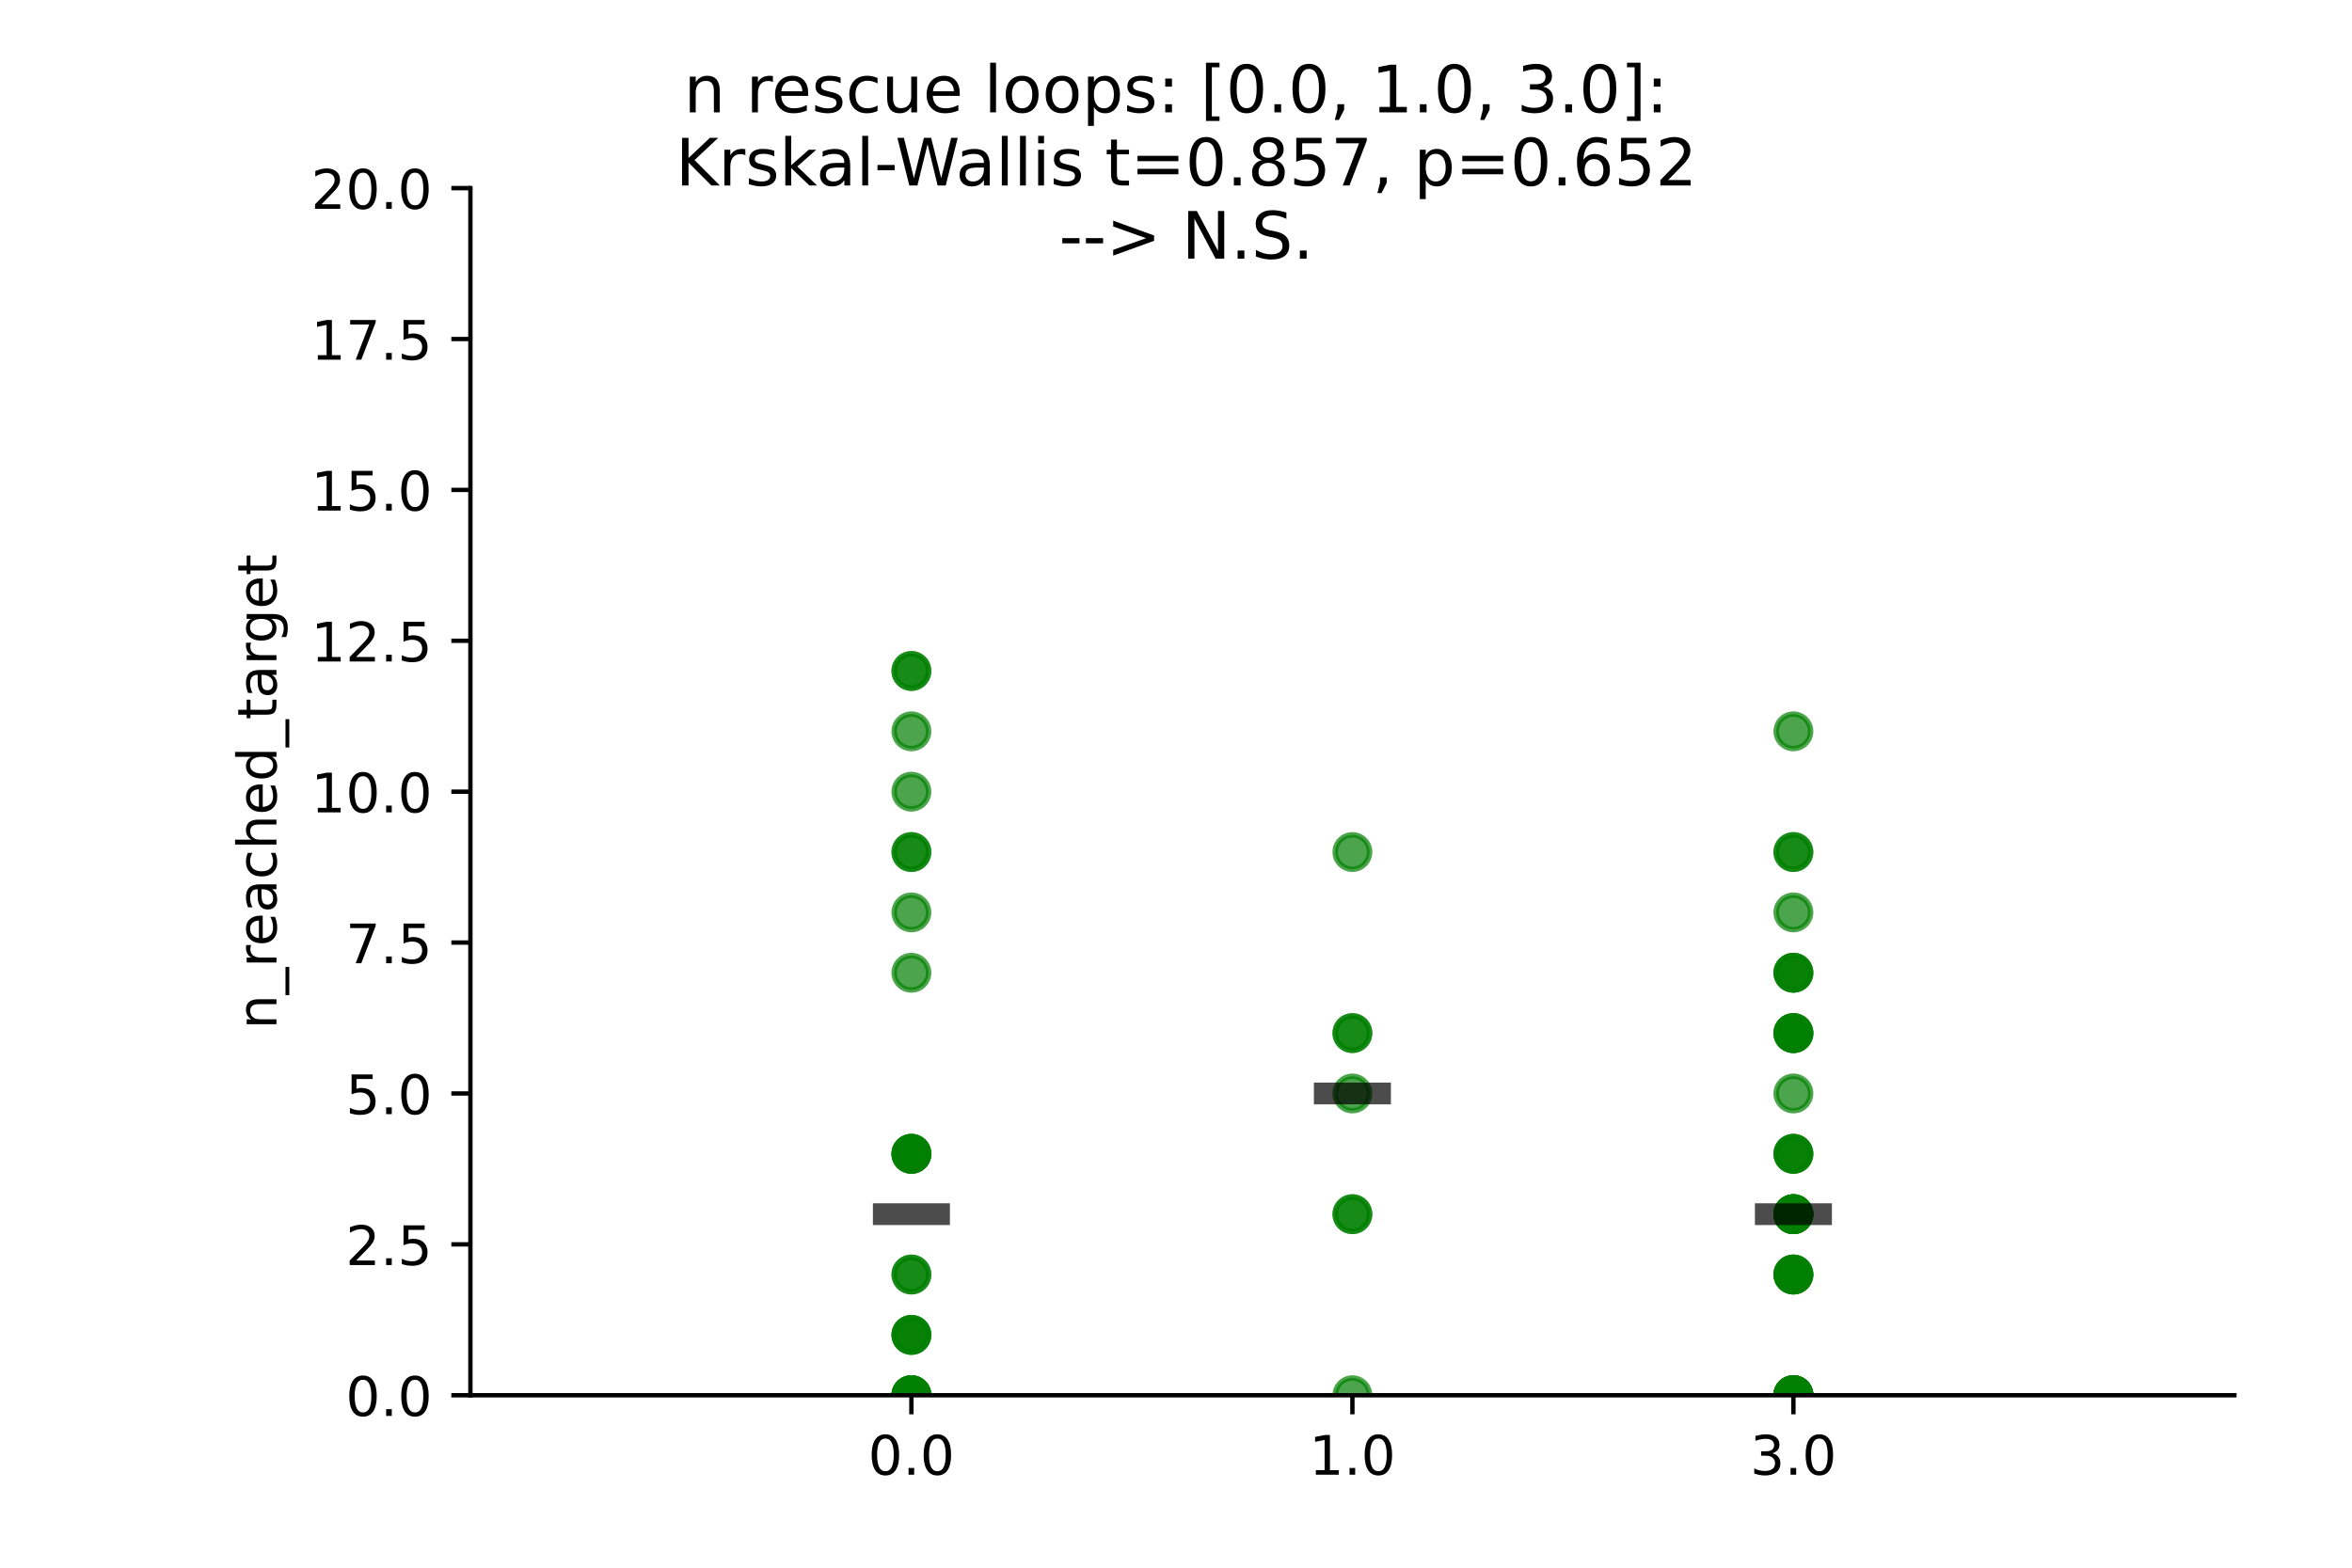 <?xml version="1.0" encoding="utf-8" standalone="no"?>
<!DOCTYPE svg PUBLIC "-//W3C//DTD SVG 1.1//EN"
  "http://www.w3.org/Graphics/SVG/1.1/DTD/svg11.dtd">
<!-- Created with matplotlib (https://matplotlib.org/) -->
<svg height="288pt" version="1.1" viewBox="0 0 432 288" width="432pt" xmlns="http://www.w3.org/2000/svg" xmlns:xlink="http://www.w3.org/1999/xlink">
 <defs>
  <style type="text/css">*{stroke-linecap:butt;stroke-linejoin:round;}</style>
 </defs>
 <g id="figure_1">
  <g id="patch_1">
   <path d="M 0 288 
L 432 288 
L 432 0 
L 0 0 
z
" style="fill:#ffffff;"/>
  </g>
  <g id="axes_1">
   <g id="patch_2">
    <path d="M 86.4 256.32 
L 410.4 256.32 
L 410.4 34.56 
L 86.4 34.56 
z
" style="fill:#ffffff;"/>
   </g>
   <g id="PathCollection_1">
    <defs>
     <path d="M 0 3.162 
C 0.839 3.162 1.643 2.829 2.236 2.236 
C 2.829 1.643 3.162 0.839 3.162 0 
C 3.162 -0.839 2.829 -1.643 2.236 -2.236 
C 1.643 -2.829 0.839 -3.162 0 -3.162 
C -0.839 -3.162 -1.643 -2.829 -2.236 -2.236 
C -2.829 -1.643 -3.162 -0.839 -3.162 0 
C -3.162 0.839 -2.829 1.643 -2.236 2.236 
C -1.643 2.829 -0.839 3.162 0 3.162 
z
" id="m584c95ffd2" style="stroke:#008000;stroke-opacity:0.7;"/>
    </defs>
    <g clip-path="url(#pd3b0e6cc1c)">
     <use style="fill:#008000;fill-opacity:0.7;stroke:#008000;stroke-opacity:0.7;" x="167.4" xlink:href="#m584c95ffd2" y="211.968"/>
     <use style="fill:#008000;fill-opacity:0.7;stroke:#008000;stroke-opacity:0.7;" x="167.4" xlink:href="#m584c95ffd2" y="123.264"/>
     <use style="fill:#008000;fill-opacity:0.7;stroke:#008000;stroke-opacity:0.7;" x="167.4" xlink:href="#m584c95ffd2" y="134.352"/>
     <use style="fill:#008000;fill-opacity:0.7;stroke:#008000;stroke-opacity:0.7;" x="167.4" xlink:href="#m584c95ffd2" y="211.968"/>
     <use style="fill:#008000;fill-opacity:0.7;stroke:#008000;stroke-opacity:0.7;" x="167.4" xlink:href="#m584c95ffd2" y="123.264"/>
     <use style="fill:#008000;fill-opacity:0.7;stroke:#008000;stroke-opacity:0.7;" x="167.4" xlink:href="#m584c95ffd2" y="156.528"/>
     <use style="fill:#008000;fill-opacity:0.7;stroke:#008000;stroke-opacity:0.7;" x="167.4" xlink:href="#m584c95ffd2" y="156.528"/>
     <use style="fill:#008000;fill-opacity:0.7;stroke:#008000;stroke-opacity:0.7;" x="167.4" xlink:href="#m584c95ffd2" y="211.968"/>
     <use style="fill:#008000;fill-opacity:0.7;stroke:#008000;stroke-opacity:0.7;" x="167.4" xlink:href="#m584c95ffd2" y="145.44"/>
     <use style="fill:#008000;fill-opacity:0.7;stroke:#008000;stroke-opacity:0.7;" x="167.4" xlink:href="#m584c95ffd2" y="211.968"/>
     <use style="fill:#008000;fill-opacity:0.7;stroke:#008000;stroke-opacity:0.7;" x="167.4" xlink:href="#m584c95ffd2" y="234.144"/>
     <use style="fill:#008000;fill-opacity:0.7;stroke:#008000;stroke-opacity:0.7;" x="167.4" xlink:href="#m584c95ffd2" y="178.704"/>
     <use style="fill:#008000;fill-opacity:0.7;stroke:#008000;stroke-opacity:0.7;" x="167.4" xlink:href="#m584c95ffd2" y="167.616"/>
     <use style="fill:#008000;fill-opacity:0.7;stroke:#008000;stroke-opacity:0.7;" x="167.4" xlink:href="#m584c95ffd2" y="245.232"/>
     <use style="fill:#008000;fill-opacity:0.7;stroke:#008000;stroke-opacity:0.7;" x="167.4" xlink:href="#m584c95ffd2" y="256.32"/>
     <use style="fill:#008000;fill-opacity:0.7;stroke:#008000;stroke-opacity:0.7;" x="167.4" xlink:href="#m584c95ffd2" y="256.32"/>
     <use style="fill:#008000;fill-opacity:0.7;stroke:#008000;stroke-opacity:0.7;" x="167.4" xlink:href="#m584c95ffd2" y="245.232"/>
     <use style="fill:#008000;fill-opacity:0.7;stroke:#008000;stroke-opacity:0.7;" x="167.4" xlink:href="#m584c95ffd2" y="256.32"/>
     <use style="fill:#008000;fill-opacity:0.7;stroke:#008000;stroke-opacity:0.7;" x="167.4" xlink:href="#m584c95ffd2" y="256.32"/>
     <use style="fill:#008000;fill-opacity:0.7;stroke:#008000;stroke-opacity:0.7;" x="167.4" xlink:href="#m584c95ffd2" y="256.32"/>
     <use style="fill:#008000;fill-opacity:0.7;stroke:#008000;stroke-opacity:0.7;" x="167.4" xlink:href="#m584c95ffd2" y="256.32"/>
     <use style="fill:#008000;fill-opacity:0.7;stroke:#008000;stroke-opacity:0.7;" x="167.4" xlink:href="#m584c95ffd2" y="245.232"/>
     <use style="fill:#008000;fill-opacity:0.7;stroke:#008000;stroke-opacity:0.7;" x="167.4" xlink:href="#m584c95ffd2" y="234.144"/>
     <use style="fill:#008000;fill-opacity:0.7;stroke:#008000;stroke-opacity:0.7;" x="167.4" xlink:href="#m584c95ffd2" y="256.32"/>
     <use style="fill:#008000;fill-opacity:0.7;stroke:#008000;stroke-opacity:0.7;" x="248.4" xlink:href="#m584c95ffd2" y="189.792"/>
     <use style="fill:#008000;fill-opacity:0.7;stroke:#008000;stroke-opacity:0.7;" x="248.4" xlink:href="#m584c95ffd2" y="156.528"/>
     <use style="fill:#008000;fill-opacity:0.7;stroke:#008000;stroke-opacity:0.7;" x="248.4" xlink:href="#m584c95ffd2" y="223.056"/>
     <use style="fill:#008000;fill-opacity:0.7;stroke:#008000;stroke-opacity:0.7;" x="248.4" xlink:href="#m584c95ffd2" y="189.792"/>
     <use style="fill:#008000;fill-opacity:0.7;stroke:#008000;stroke-opacity:0.7;" x="248.4" xlink:href="#m584c95ffd2" y="200.88"/>
     <use style="fill:#008000;fill-opacity:0.7;stroke:#008000;stroke-opacity:0.7;" x="248.4" xlink:href="#m584c95ffd2" y="223.056"/>
     <use style="fill:#008000;fill-opacity:0.7;stroke:#008000;stroke-opacity:0.7;" x="248.4" xlink:href="#m584c95ffd2" y="256.32"/>
     <use style="fill:#008000;fill-opacity:0.7;stroke:#008000;stroke-opacity:0.7;" x="329.4" xlink:href="#m584c95ffd2" y="167.616"/>
     <use style="fill:#008000;fill-opacity:0.7;stroke:#008000;stroke-opacity:0.7;" x="329.4" xlink:href="#m584c95ffd2" y="211.968"/>
     <use style="fill:#008000;fill-opacity:0.7;stroke:#008000;stroke-opacity:0.7;" x="329.4" xlink:href="#m584c95ffd2" y="223.056"/>
     <use style="fill:#008000;fill-opacity:0.7;stroke:#008000;stroke-opacity:0.7;" x="329.4" xlink:href="#m584c95ffd2" y="178.704"/>
     <use style="fill:#008000;fill-opacity:0.7;stroke:#008000;stroke-opacity:0.7;" x="329.4" xlink:href="#m584c95ffd2" y="211.968"/>
     <use style="fill:#008000;fill-opacity:0.7;stroke:#008000;stroke-opacity:0.7;" x="329.4" xlink:href="#m584c95ffd2" y="211.968"/>
     <use style="fill:#008000;fill-opacity:0.7;stroke:#008000;stroke-opacity:0.7;" x="329.4" xlink:href="#m584c95ffd2" y="223.056"/>
     <use style="fill:#008000;fill-opacity:0.7;stroke:#008000;stroke-opacity:0.7;" x="329.4" xlink:href="#m584c95ffd2" y="189.792"/>
     <use style="fill:#008000;fill-opacity:0.7;stroke:#008000;stroke-opacity:0.7;" x="329.4" xlink:href="#m584c95ffd2" y="223.056"/>
     <use style="fill:#008000;fill-opacity:0.7;stroke:#008000;stroke-opacity:0.7;" x="329.4" xlink:href="#m584c95ffd2" y="189.792"/>
     <use style="fill:#008000;fill-opacity:0.7;stroke:#008000;stroke-opacity:0.7;" x="329.4" xlink:href="#m584c95ffd2" y="134.352"/>
     <use style="fill:#008000;fill-opacity:0.7;stroke:#008000;stroke-opacity:0.7;" x="329.4" xlink:href="#m584c95ffd2" y="234.144"/>
     <use style="fill:#008000;fill-opacity:0.7;stroke:#008000;stroke-opacity:0.7;" x="329.4" xlink:href="#m584c95ffd2" y="178.704"/>
     <use style="fill:#008000;fill-opacity:0.7;stroke:#008000;stroke-opacity:0.7;" x="329.4" xlink:href="#m584c95ffd2" y="156.528"/>
     <use style="fill:#008000;fill-opacity:0.7;stroke:#008000;stroke-opacity:0.7;" x="329.4" xlink:href="#m584c95ffd2" y="178.704"/>
     <use style="fill:#008000;fill-opacity:0.7;stroke:#008000;stroke-opacity:0.7;" x="329.4" xlink:href="#m584c95ffd2" y="156.528"/>
     <use style="fill:#008000;fill-opacity:0.7;stroke:#008000;stroke-opacity:0.7;" x="329.4" xlink:href="#m584c95ffd2" y="234.144"/>
     <use style="fill:#008000;fill-opacity:0.7;stroke:#008000;stroke-opacity:0.7;" x="329.4" xlink:href="#m584c95ffd2" y="256.32"/>
     <use style="fill:#008000;fill-opacity:0.7;stroke:#008000;stroke-opacity:0.7;" x="329.4" xlink:href="#m584c95ffd2" y="256.32"/>
     <use style="fill:#008000;fill-opacity:0.7;stroke:#008000;stroke-opacity:0.7;" x="329.4" xlink:href="#m584c95ffd2" y="256.32"/>
     <use style="fill:#008000;fill-opacity:0.7;stroke:#008000;stroke-opacity:0.7;" x="329.4" xlink:href="#m584c95ffd2" y="256.32"/>
     <use style="fill:#008000;fill-opacity:0.7;stroke:#008000;stroke-opacity:0.7;" x="329.4" xlink:href="#m584c95ffd2" y="223.056"/>
     <use style="fill:#008000;fill-opacity:0.7;stroke:#008000;stroke-opacity:0.7;" x="329.4" xlink:href="#m584c95ffd2" y="234.144"/>
     <use style="fill:#008000;fill-opacity:0.7;stroke:#008000;stroke-opacity:0.7;" x="329.4" xlink:href="#m584c95ffd2" y="256.32"/>
     <use style="fill:#008000;fill-opacity:0.7;stroke:#008000;stroke-opacity:0.7;" x="329.4" xlink:href="#m584c95ffd2" y="256.32"/>
     <use style="fill:#008000;fill-opacity:0.7;stroke:#008000;stroke-opacity:0.7;" x="329.4" xlink:href="#m584c95ffd2" y="189.792"/>
     <use style="fill:#008000;fill-opacity:0.7;stroke:#008000;stroke-opacity:0.7;" x="329.4" xlink:href="#m584c95ffd2" y="223.056"/>
     <use style="fill:#008000;fill-opacity:0.7;stroke:#008000;stroke-opacity:0.7;" x="329.4" xlink:href="#m584c95ffd2" y="256.32"/>
     <use style="fill:#008000;fill-opacity:0.7;stroke:#008000;stroke-opacity:0.7;" x="329.4" xlink:href="#m584c95ffd2" y="256.32"/>
     <use style="fill:#008000;fill-opacity:0.7;stroke:#008000;stroke-opacity:0.7;" x="329.4" xlink:href="#m584c95ffd2" y="200.88"/>
     <use style="fill:#008000;fill-opacity:0.7;stroke:#008000;stroke-opacity:0.7;" x="329.4" xlink:href="#m584c95ffd2" y="256.32"/>
     <use style="fill:#008000;fill-opacity:0.7;stroke:#008000;stroke-opacity:0.7;" x="329.4" xlink:href="#m584c95ffd2" y="234.144"/>
     <use style="fill:#008000;fill-opacity:0.7;stroke:#008000;stroke-opacity:0.7;" x="329.4" xlink:href="#m584c95ffd2" y="256.32"/>
     <use style="fill:#008000;fill-opacity:0.7;stroke:#008000;stroke-opacity:0.7;" x="329.4" xlink:href="#m584c95ffd2" y="223.056"/>
     <use style="fill:#008000;fill-opacity:0.7;stroke:#008000;stroke-opacity:0.7;" x="329.4" xlink:href="#m584c95ffd2" y="256.32"/>
     <use style="fill:#008000;fill-opacity:0.7;stroke:#008000;stroke-opacity:0.7;" x="329.4" xlink:href="#m584c95ffd2" y="189.792"/>
    </g>
   </g>
   <g id="PathCollection_2">
    <defs>
     <path d="M 7.071 0 
L -7.071 -0 
" id="m2075fdc729" style="stroke:#000000;stroke-opacity:0.7;stroke-width:4;"/>
    </defs>
    <g clip-path="url(#pd3b0e6cc1c)">
     <use style="fill-opacity:0.7;stroke:#000000;stroke-opacity:0.7;stroke-width:4;" x="167.4" xlink:href="#m2075fdc729" y="223.056"/>
     <use style="fill-opacity:0.7;stroke:#000000;stroke-opacity:0.7;stroke-width:4;" x="248.4" xlink:href="#m2075fdc729" y="200.88"/>
     <use style="fill-opacity:0.7;stroke:#000000;stroke-opacity:0.7;stroke-width:4;" x="329.4" xlink:href="#m2075fdc729" y="223.056"/>
    </g>
   </g>
   <g id="matplotlib.axis_1">
    <g id="xtick_1">
     <g id="line2d_1">
      <defs>
       <path d="M 0 0 
L 0 3.5 
" id="m72732b8676" style="stroke:#000000;stroke-width:0.8;"/>
      </defs>
      <g>
       <use style="stroke:#000000;stroke-width:0.8;" x="167.4" xlink:href="#m72732b8676" y="256.32"/>
      </g>
     </g>
     <g id="text_1">
      <!-- 0.0 -->
      <g transform="translate(159.448 270.918)scale(0.1 -0.1)">
       <defs>
        <path d="M 31.781 66.406 
Q 24.172 66.406 20.328 58.906 
Q 16.5 51.422 16.5 36.375 
Q 16.5 21.391 20.328 13.891 
Q 24.172 6.391 31.781 6.391 
Q 39.453 6.391 43.281 13.891 
Q 47.125 21.391 47.125 36.375 
Q 47.125 51.422 43.281 58.906 
Q 39.453 66.406 31.781 66.406 
z
M 31.781 74.219 
Q 44.047 74.219 50.516 64.516 
Q 56.984 54.828 56.984 36.375 
Q 56.984 17.969 50.516 8.266 
Q 44.047 -1.422 31.781 -1.422 
Q 19.531 -1.422 13.062 8.266 
Q 6.594 17.969 6.594 36.375 
Q 6.594 54.828 13.062 64.516 
Q 19.531 74.219 31.781 74.219 
z
" id="DejaVuSans-48"/>
        <path d="M 10.688 12.406 
L 21 12.406 
L 21 0 
L 10.688 0 
z
" id="DejaVuSans-46"/>
       </defs>
       <use xlink:href="#DejaVuSans-48"/>
       <use x="63.623" xlink:href="#DejaVuSans-46"/>
       <use x="95.41" xlink:href="#DejaVuSans-48"/>
      </g>
     </g>
    </g>
    <g id="xtick_2">
     <g id="line2d_2">
      <g>
       <use style="stroke:#000000;stroke-width:0.8;" x="248.4" xlink:href="#m72732b8676" y="256.32"/>
      </g>
     </g>
     <g id="text_2">
      <!-- 1.0 -->
      <g transform="translate(240.448 270.918)scale(0.1 -0.1)">
       <defs>
        <path d="M 12.406 8.297 
L 28.516 8.297 
L 28.516 63.922 
L 10.984 60.406 
L 10.984 69.391 
L 28.422 72.906 
L 38.281 72.906 
L 38.281 8.297 
L 54.391 8.297 
L 54.391 0 
L 12.406 0 
z
" id="DejaVuSans-49"/>
       </defs>
       <use xlink:href="#DejaVuSans-49"/>
       <use x="63.623" xlink:href="#DejaVuSans-46"/>
       <use x="95.41" xlink:href="#DejaVuSans-48"/>
      </g>
     </g>
    </g>
    <g id="xtick_3">
     <g id="line2d_3">
      <g>
       <use style="stroke:#000000;stroke-width:0.8;" x="329.4" xlink:href="#m72732b8676" y="256.32"/>
      </g>
     </g>
     <g id="text_3">
      <!-- 3.0 -->
      <g transform="translate(321.448 270.918)scale(0.1 -0.1)">
       <defs>
        <path d="M 40.578 39.312 
Q 47.656 37.797 51.625 33 
Q 55.609 28.219 55.609 21.188 
Q 55.609 10.406 48.188 4.484 
Q 40.766 -1.422 27.094 -1.422 
Q 22.516 -1.422 17.656 -0.516 
Q 12.797 0.391 7.625 2.203 
L 7.625 11.719 
Q 11.719 9.328 16.594 8.109 
Q 21.484 6.891 26.812 6.891 
Q 36.078 6.891 40.938 10.547 
Q 45.797 14.203 45.797 21.188 
Q 45.797 27.641 41.281 31.266 
Q 36.766 34.906 28.719 34.906 
L 20.219 34.906 
L 20.219 43.016 
L 29.109 43.016 
Q 36.375 43.016 40.234 45.922 
Q 44.094 48.828 44.094 54.297 
Q 44.094 59.906 40.109 62.906 
Q 36.141 65.922 28.719 65.922 
Q 24.656 65.922 20.016 65.031 
Q 15.375 64.156 9.812 62.312 
L 9.812 71.094 
Q 15.438 72.656 20.344 73.438 
Q 25.25 74.219 29.594 74.219 
Q 40.828 74.219 47.359 69.109 
Q 53.906 64.016 53.906 55.328 
Q 53.906 49.266 50.438 45.094 
Q 46.969 40.922 40.578 39.312 
z
" id="DejaVuSans-51"/>
       </defs>
       <use xlink:href="#DejaVuSans-51"/>
       <use x="63.623" xlink:href="#DejaVuSans-46"/>
       <use x="95.41" xlink:href="#DejaVuSans-48"/>
      </g>
     </g>
    </g>
   </g>
   <g id="matplotlib.axis_2">
    <g id="ytick_1">
     <g id="line2d_4">
      <defs>
       <path d="M 0 0 
L -3.5 0 
" id="m52a7f060f7" style="stroke:#000000;stroke-width:0.8;"/>
      </defs>
      <g>
       <use style="stroke:#000000;stroke-width:0.8;" x="86.4" xlink:href="#m52a7f060f7" y="256.32"/>
      </g>
     </g>
     <g id="text_4">
      <!-- 0.0 -->
      <g transform="translate(63.497 260.119)scale(0.1 -0.1)">
       <use xlink:href="#DejaVuSans-48"/>
       <use x="63.623" xlink:href="#DejaVuSans-46"/>
       <use x="95.41" xlink:href="#DejaVuSans-48"/>
      </g>
     </g>
    </g>
    <g id="ytick_2">
     <g id="line2d_5">
      <g>
       <use style="stroke:#000000;stroke-width:0.8;" x="86.4" xlink:href="#m52a7f060f7" y="228.6"/>
      </g>
     </g>
     <g id="text_5">
      <!-- 2.5 -->
      <g transform="translate(63.497 232.399)scale(0.1 -0.1)">
       <defs>
        <path d="M 19.188 8.297 
L 53.609 8.297 
L 53.609 0 
L 7.328 0 
L 7.328 8.297 
Q 12.938 14.109 22.625 23.891 
Q 32.328 33.688 34.812 36.531 
Q 39.547 41.844 41.422 45.531 
Q 43.312 49.219 43.312 52.781 
Q 43.312 58.594 39.234 62.25 
Q 35.156 65.922 28.609 65.922 
Q 23.969 65.922 18.812 64.312 
Q 13.672 62.703 7.812 59.422 
L 7.812 69.391 
Q 13.766 71.781 18.938 73 
Q 24.125 74.219 28.422 74.219 
Q 39.75 74.219 46.484 68.547 
Q 53.219 62.891 53.219 53.422 
Q 53.219 48.922 51.531 44.891 
Q 49.859 40.875 45.406 35.406 
Q 44.188 33.984 37.641 27.219 
Q 31.109 20.453 19.188 8.297 
z
" id="DejaVuSans-50"/>
        <path d="M 10.797 72.906 
L 49.516 72.906 
L 49.516 64.594 
L 19.828 64.594 
L 19.828 46.734 
Q 21.969 47.469 24.109 47.828 
Q 26.266 48.188 28.422 48.188 
Q 40.625 48.188 47.75 41.5 
Q 54.891 34.812 54.891 23.391 
Q 54.891 11.625 47.562 5.094 
Q 40.234 -1.422 26.906 -1.422 
Q 22.312 -1.422 17.547 -0.641 
Q 12.797 0.141 7.719 1.703 
L 7.719 11.625 
Q 12.109 9.234 16.797 8.062 
Q 21.484 6.891 26.703 6.891 
Q 35.156 6.891 40.078 11.328 
Q 45.016 15.766 45.016 23.391 
Q 45.016 31 40.078 35.438 
Q 35.156 39.891 26.703 39.891 
Q 22.75 39.891 18.812 39.016 
Q 14.891 38.141 10.797 36.281 
z
" id="DejaVuSans-53"/>
       </defs>
       <use xlink:href="#DejaVuSans-50"/>
       <use x="63.623" xlink:href="#DejaVuSans-46"/>
       <use x="95.41" xlink:href="#DejaVuSans-53"/>
      </g>
     </g>
    </g>
    <g id="ytick_3">
     <g id="line2d_6">
      <g>
       <use style="stroke:#000000;stroke-width:0.8;" x="86.4" xlink:href="#m52a7f060f7" y="200.88"/>
      </g>
     </g>
     <g id="text_6">
      <!-- 5.0 -->
      <g transform="translate(63.497 204.679)scale(0.1 -0.1)">
       <use xlink:href="#DejaVuSans-53"/>
       <use x="63.623" xlink:href="#DejaVuSans-46"/>
       <use x="95.41" xlink:href="#DejaVuSans-48"/>
      </g>
     </g>
    </g>
    <g id="ytick_4">
     <g id="line2d_7">
      <g>
       <use style="stroke:#000000;stroke-width:0.8;" x="86.4" xlink:href="#m52a7f060f7" y="173.16"/>
      </g>
     </g>
     <g id="text_7">
      <!-- 7.5 -->
      <g transform="translate(63.497 176.959)scale(0.1 -0.1)">
       <defs>
        <path d="M 8.203 72.906 
L 55.078 72.906 
L 55.078 68.703 
L 28.609 0 
L 18.312 0 
L 43.219 64.594 
L 8.203 64.594 
z
" id="DejaVuSans-55"/>
       </defs>
       <use xlink:href="#DejaVuSans-55"/>
       <use x="63.623" xlink:href="#DejaVuSans-46"/>
       <use x="95.41" xlink:href="#DejaVuSans-53"/>
      </g>
     </g>
    </g>
    <g id="ytick_5">
     <g id="line2d_8">
      <g>
       <use style="stroke:#000000;stroke-width:0.8;" x="86.4" xlink:href="#m52a7f060f7" y="145.44"/>
      </g>
     </g>
     <g id="text_8">
      <!-- 10.0 -->
      <g transform="translate(57.134 149.239)scale(0.1 -0.1)">
       <use xlink:href="#DejaVuSans-49"/>
       <use x="63.623" xlink:href="#DejaVuSans-48"/>
       <use x="127.246" xlink:href="#DejaVuSans-46"/>
       <use x="159.033" xlink:href="#DejaVuSans-48"/>
      </g>
     </g>
    </g>
    <g id="ytick_6">
     <g id="line2d_9">
      <g>
       <use style="stroke:#000000;stroke-width:0.8;" x="86.4" xlink:href="#m52a7f060f7" y="117.72"/>
      </g>
     </g>
     <g id="text_9">
      <!-- 12.5 -->
      <g transform="translate(57.134 121.519)scale(0.1 -0.1)">
       <use xlink:href="#DejaVuSans-49"/>
       <use x="63.623" xlink:href="#DejaVuSans-50"/>
       <use x="127.246" xlink:href="#DejaVuSans-46"/>
       <use x="159.033" xlink:href="#DejaVuSans-53"/>
      </g>
     </g>
    </g>
    <g id="ytick_7">
     <g id="line2d_10">
      <g>
       <use style="stroke:#000000;stroke-width:0.8;" x="86.4" xlink:href="#m52a7f060f7" y="90"/>
      </g>
     </g>
     <g id="text_10">
      <!-- 15.0 -->
      <g transform="translate(57.134 93.799)scale(0.1 -0.1)">
       <use xlink:href="#DejaVuSans-49"/>
       <use x="63.623" xlink:href="#DejaVuSans-53"/>
       <use x="127.246" xlink:href="#DejaVuSans-46"/>
       <use x="159.033" xlink:href="#DejaVuSans-48"/>
      </g>
     </g>
    </g>
    <g id="ytick_8">
     <g id="line2d_11">
      <g>
       <use style="stroke:#000000;stroke-width:0.8;" x="86.4" xlink:href="#m52a7f060f7" y="62.28"/>
      </g>
     </g>
     <g id="text_11">
      <!-- 17.5 -->
      <g transform="translate(57.134 66.079)scale(0.1 -0.1)">
       <use xlink:href="#DejaVuSans-49"/>
       <use x="63.623" xlink:href="#DejaVuSans-55"/>
       <use x="127.246" xlink:href="#DejaVuSans-46"/>
       <use x="159.033" xlink:href="#DejaVuSans-53"/>
      </g>
     </g>
    </g>
    <g id="ytick_9">
     <g id="line2d_12">
      <g>
       <use style="stroke:#000000;stroke-width:0.8;" x="86.4" xlink:href="#m52a7f060f7" y="34.56"/>
      </g>
     </g>
     <g id="text_12">
      <!-- 20.0 -->
      <g transform="translate(57.134 38.359)scale(0.1 -0.1)">
       <use xlink:href="#DejaVuSans-50"/>
       <use x="63.623" xlink:href="#DejaVuSans-48"/>
       <use x="127.246" xlink:href="#DejaVuSans-46"/>
       <use x="159.033" xlink:href="#DejaVuSans-48"/>
      </g>
     </g>
    </g>
    <g id="text_13">
     <!-- n_reached_target -->
     <g transform="translate(50.777 189.064)rotate(-90)scale(0.1 -0.1)">
      <defs>
       <path d="M 54.891 33.016 
L 54.891 0 
L 45.906 0 
L 45.906 32.719 
Q 45.906 40.484 42.875 44.328 
Q 39.844 48.188 33.797 48.188 
Q 26.516 48.188 22.312 43.547 
Q 18.109 38.922 18.109 30.906 
L 18.109 0 
L 9.078 0 
L 9.078 54.688 
L 18.109 54.688 
L 18.109 46.188 
Q 21.344 51.125 25.703 53.562 
Q 30.078 56 35.797 56 
Q 45.219 56 50.047 50.172 
Q 54.891 44.344 54.891 33.016 
z
" id="DejaVuSans-110"/>
       <path d="M 50.984 -16.609 
L 50.984 -23.578 
L -0.984 -23.578 
L -0.984 -16.609 
z
" id="DejaVuSans-95"/>
       <path d="M 41.109 46.297 
Q 39.594 47.172 37.812 47.578 
Q 36.031 48 33.891 48 
Q 26.266 48 22.188 43.047 
Q 18.109 38.094 18.109 28.812 
L 18.109 0 
L 9.078 0 
L 9.078 54.688 
L 18.109 54.688 
L 18.109 46.188 
Q 20.953 51.172 25.484 53.578 
Q 30.031 56 36.531 56 
Q 37.453 56 38.578 55.875 
Q 39.703 55.766 41.062 55.516 
z
" id="DejaVuSans-114"/>
       <path d="M 56.203 29.594 
L 56.203 25.203 
L 14.891 25.203 
Q 15.484 15.922 20.484 11.062 
Q 25.484 6.203 34.422 6.203 
Q 39.594 6.203 44.453 7.469 
Q 49.312 8.734 54.109 11.281 
L 54.109 2.781 
Q 49.266 0.734 44.188 -0.344 
Q 39.109 -1.422 33.891 -1.422 
Q 20.797 -1.422 13.156 6.188 
Q 5.516 13.812 5.516 26.812 
Q 5.516 40.234 12.766 48.109 
Q 20.016 56 32.328 56 
Q 43.359 56 49.781 48.891 
Q 56.203 41.797 56.203 29.594 
z
M 47.219 32.234 
Q 47.125 39.594 43.094 43.984 
Q 39.062 48.391 32.422 48.391 
Q 24.906 48.391 20.391 44.141 
Q 15.875 39.891 15.188 32.172 
z
" id="DejaVuSans-101"/>
       <path d="M 34.281 27.484 
Q 23.391 27.484 19.188 25 
Q 14.984 22.516 14.984 16.5 
Q 14.984 11.719 18.141 8.906 
Q 21.297 6.109 26.703 6.109 
Q 34.188 6.109 38.703 11.406 
Q 43.219 16.703 43.219 25.484 
L 43.219 27.484 
z
M 52.203 31.203 
L 52.203 0 
L 43.219 0 
L 43.219 8.297 
Q 40.141 3.328 35.547 0.953 
Q 30.953 -1.422 24.312 -1.422 
Q 15.922 -1.422 10.953 3.297 
Q 6 8.016 6 15.922 
Q 6 25.141 12.172 29.828 
Q 18.359 34.516 30.609 34.516 
L 43.219 34.516 
L 43.219 35.406 
Q 43.219 41.609 39.141 45 
Q 35.062 48.391 27.688 48.391 
Q 23 48.391 18.547 47.266 
Q 14.109 46.141 10.016 43.891 
L 10.016 52.203 
Q 14.938 54.109 19.578 55.047 
Q 24.219 56 28.609 56 
Q 40.484 56 46.344 49.844 
Q 52.203 43.703 52.203 31.203 
z
" id="DejaVuSans-97"/>
       <path d="M 48.781 52.594 
L 48.781 44.188 
Q 44.969 46.297 41.141 47.344 
Q 37.312 48.391 33.406 48.391 
Q 24.656 48.391 19.812 42.844 
Q 14.984 37.312 14.984 27.297 
Q 14.984 17.281 19.812 11.734 
Q 24.656 6.203 33.406 6.203 
Q 37.312 6.203 41.141 7.25 
Q 44.969 8.297 48.781 10.406 
L 48.781 2.094 
Q 45.016 0.344 40.984 -0.531 
Q 36.969 -1.422 32.422 -1.422 
Q 20.062 -1.422 12.781 6.344 
Q 5.516 14.109 5.516 27.297 
Q 5.516 40.672 12.859 48.328 
Q 20.219 56 33.016 56 
Q 37.156 56 41.109 55.141 
Q 45.062 54.297 48.781 52.594 
z
" id="DejaVuSans-99"/>
       <path d="M 54.891 33.016 
L 54.891 0 
L 45.906 0 
L 45.906 32.719 
Q 45.906 40.484 42.875 44.328 
Q 39.844 48.188 33.797 48.188 
Q 26.516 48.188 22.312 43.547 
Q 18.109 38.922 18.109 30.906 
L 18.109 0 
L 9.078 0 
L 9.078 75.984 
L 18.109 75.984 
L 18.109 46.188 
Q 21.344 51.125 25.703 53.562 
Q 30.078 56 35.797 56 
Q 45.219 56 50.047 50.172 
Q 54.891 44.344 54.891 33.016 
z
" id="DejaVuSans-104"/>
       <path d="M 45.406 46.391 
L 45.406 75.984 
L 54.391 75.984 
L 54.391 0 
L 45.406 0 
L 45.406 8.203 
Q 42.578 3.328 38.25 0.953 
Q 33.938 -1.422 27.875 -1.422 
Q 17.969 -1.422 11.734 6.484 
Q 5.516 14.406 5.516 27.297 
Q 5.516 40.188 11.734 48.094 
Q 17.969 56 27.875 56 
Q 33.938 56 38.25 53.625 
Q 42.578 51.266 45.406 46.391 
z
M 14.797 27.297 
Q 14.797 17.391 18.875 11.75 
Q 22.953 6.109 30.078 6.109 
Q 37.203 6.109 41.297 11.75 
Q 45.406 17.391 45.406 27.297 
Q 45.406 37.203 41.297 42.844 
Q 37.203 48.484 30.078 48.484 
Q 22.953 48.484 18.875 42.844 
Q 14.797 37.203 14.797 27.297 
z
" id="DejaVuSans-100"/>
       <path d="M 18.312 70.219 
L 18.312 54.688 
L 36.812 54.688 
L 36.812 47.703 
L 18.312 47.703 
L 18.312 18.016 
Q 18.312 11.328 20.141 9.422 
Q 21.969 7.516 27.594 7.516 
L 36.812 7.516 
L 36.812 0 
L 27.594 0 
Q 17.188 0 13.234 3.875 
Q 9.281 7.766 9.281 18.016 
L 9.281 47.703 
L 2.688 47.703 
L 2.688 54.688 
L 9.281 54.688 
L 9.281 70.219 
z
" id="DejaVuSans-116"/>
       <path d="M 45.406 27.984 
Q 45.406 37.75 41.375 43.109 
Q 37.359 48.484 30.078 48.484 
Q 22.859 48.484 18.828 43.109 
Q 14.797 37.75 14.797 27.984 
Q 14.797 18.266 18.828 12.891 
Q 22.859 7.516 30.078 7.516 
Q 37.359 7.516 41.375 12.891 
Q 45.406 18.266 45.406 27.984 
z
M 54.391 6.781 
Q 54.391 -7.172 48.188 -13.984 
Q 42 -20.797 29.203 -20.797 
Q 24.469 -20.797 20.266 -20.094 
Q 16.062 -19.391 12.109 -17.922 
L 12.109 -9.188 
Q 16.062 -11.328 19.922 -12.344 
Q 23.781 -13.375 27.781 -13.375 
Q 36.625 -13.375 41.016 -8.766 
Q 45.406 -4.156 45.406 5.172 
L 45.406 9.625 
Q 42.625 4.781 38.281 2.391 
Q 33.938 0 27.875 0 
Q 17.828 0 11.672 7.656 
Q 5.516 15.328 5.516 27.984 
Q 5.516 40.672 11.672 48.328 
Q 17.828 56 27.875 56 
Q 33.938 56 38.281 53.609 
Q 42.625 51.219 45.406 46.391 
L 45.406 54.688 
L 54.391 54.688 
z
" id="DejaVuSans-103"/>
      </defs>
      <use xlink:href="#DejaVuSans-110"/>
      <use x="63.379" xlink:href="#DejaVuSans-95"/>
      <use x="113.379" xlink:href="#DejaVuSans-114"/>
      <use x="152.242" xlink:href="#DejaVuSans-101"/>
      <use x="213.766" xlink:href="#DejaVuSans-97"/>
      <use x="275.045" xlink:href="#DejaVuSans-99"/>
      <use x="330.025" xlink:href="#DejaVuSans-104"/>
      <use x="393.404" xlink:href="#DejaVuSans-101"/>
      <use x="454.928" xlink:href="#DejaVuSans-100"/>
      <use x="518.404" xlink:href="#DejaVuSans-95"/>
      <use x="568.404" xlink:href="#DejaVuSans-116"/>
      <use x="607.613" xlink:href="#DejaVuSans-97"/>
      <use x="668.893" xlink:href="#DejaVuSans-114"/>
      <use x="708.256" xlink:href="#DejaVuSans-103"/>
      <use x="771.732" xlink:href="#DejaVuSans-101"/>
      <use x="833.256" xlink:href="#DejaVuSans-116"/>
     </g>
    </g>
   </g>
   <g id="patch_3">
    <path d="M 86.4 256.32 
L 86.4 34.56 
" style="fill:none;stroke:#000000;stroke-linecap:square;stroke-linejoin:miter;stroke-width:0.8;"/>
   </g>
   <g id="patch_4">
    <path d="M 86.4 256.32 
L 410.4 256.32 
" style="fill:none;stroke:#000000;stroke-linecap:square;stroke-linejoin:miter;stroke-width:0.8;"/>
   </g>
  </g>
  <g id="text_14">
   <!-- n rescue loops: [0.0, 1.0, 3.0]: -->
   <g transform="translate(125.613 20.638)scale(0.12 -0.12)">
    <defs>
     <path id="DejaVuSans-32"/>
     <path d="M 44.281 53.078 
L 44.281 44.578 
Q 40.484 46.531 36.375 47.5 
Q 32.281 48.484 27.875 48.484 
Q 21.188 48.484 17.844 46.438 
Q 14.5 44.391 14.5 40.281 
Q 14.5 37.156 16.891 35.375 
Q 19.281 33.594 26.516 31.984 
L 29.594 31.297 
Q 39.156 29.25 43.188 25.516 
Q 47.219 21.781 47.219 15.094 
Q 47.219 7.469 41.188 3.016 
Q 35.156 -1.422 24.609 -1.422 
Q 20.219 -1.422 15.453 -0.562 
Q 10.688 0.297 5.422 2 
L 5.422 11.281 
Q 10.406 8.688 15.234 7.391 
Q 20.062 6.109 24.812 6.109 
Q 31.156 6.109 34.562 8.281 
Q 37.984 10.453 37.984 14.406 
Q 37.984 18.062 35.516 20.016 
Q 33.062 21.969 24.703 23.781 
L 21.578 24.516 
Q 13.234 26.266 9.516 29.906 
Q 5.812 33.547 5.812 39.891 
Q 5.812 47.609 11.281 51.797 
Q 16.75 56 26.812 56 
Q 31.781 56 36.172 55.266 
Q 40.578 54.547 44.281 53.078 
z
" id="DejaVuSans-115"/>
     <path d="M 8.5 21.578 
L 8.5 54.688 
L 17.484 54.688 
L 17.484 21.922 
Q 17.484 14.156 20.5 10.266 
Q 23.531 6.391 29.594 6.391 
Q 36.859 6.391 41.078 11.031 
Q 45.312 15.672 45.312 23.688 
L 45.312 54.688 
L 54.297 54.688 
L 54.297 0 
L 45.312 0 
L 45.312 8.406 
Q 42.047 3.422 37.719 1 
Q 33.406 -1.422 27.688 -1.422 
Q 18.266 -1.422 13.375 4.438 
Q 8.5 10.297 8.5 21.578 
z
M 31.109 56 
z
" id="DejaVuSans-117"/>
     <path d="M 9.422 75.984 
L 18.406 75.984 
L 18.406 0 
L 9.422 0 
z
" id="DejaVuSans-108"/>
     <path d="M 30.609 48.391 
Q 23.391 48.391 19.188 42.75 
Q 14.984 37.109 14.984 27.297 
Q 14.984 17.484 19.156 11.844 
Q 23.344 6.203 30.609 6.203 
Q 37.797 6.203 41.984 11.859 
Q 46.188 17.531 46.188 27.297 
Q 46.188 37.016 41.984 42.703 
Q 37.797 48.391 30.609 48.391 
z
M 30.609 56 
Q 42.328 56 49.016 48.375 
Q 55.719 40.766 55.719 27.297 
Q 55.719 13.875 49.016 6.219 
Q 42.328 -1.422 30.609 -1.422 
Q 18.844 -1.422 12.172 6.219 
Q 5.516 13.875 5.516 27.297 
Q 5.516 40.766 12.172 48.375 
Q 18.844 56 30.609 56 
z
" id="DejaVuSans-111"/>
     <path d="M 18.109 8.203 
L 18.109 -20.797 
L 9.078 -20.797 
L 9.078 54.688 
L 18.109 54.688 
L 18.109 46.391 
Q 20.953 51.266 25.266 53.625 
Q 29.594 56 35.594 56 
Q 45.562 56 51.781 48.094 
Q 58.016 40.188 58.016 27.297 
Q 58.016 14.406 51.781 6.484 
Q 45.562 -1.422 35.594 -1.422 
Q 29.594 -1.422 25.266 0.953 
Q 20.953 3.328 18.109 8.203 
z
M 48.688 27.297 
Q 48.688 37.203 44.609 42.844 
Q 40.531 48.484 33.406 48.484 
Q 26.266 48.484 22.188 42.844 
Q 18.109 37.203 18.109 27.297 
Q 18.109 17.391 22.188 11.75 
Q 26.266 6.109 33.406 6.109 
Q 40.531 6.109 44.609 11.75 
Q 48.688 17.391 48.688 27.297 
z
" id="DejaVuSans-112"/>
     <path d="M 11.719 12.406 
L 22.016 12.406 
L 22.016 0 
L 11.719 0 
z
M 11.719 51.703 
L 22.016 51.703 
L 22.016 39.312 
L 11.719 39.312 
z
" id="DejaVuSans-58"/>
     <path d="M 8.594 75.984 
L 29.297 75.984 
L 29.297 69 
L 17.578 69 
L 17.578 -6.203 
L 29.297 -6.203 
L 29.297 -13.188 
L 8.594 -13.188 
z
" id="DejaVuSans-91"/>
     <path d="M 11.719 12.406 
L 22.016 12.406 
L 22.016 4 
L 14.016 -11.625 
L 7.719 -11.625 
L 11.719 4 
z
" id="DejaVuSans-44"/>
     <path d="M 30.422 75.984 
L 30.422 -13.188 
L 9.719 -13.188 
L 9.719 -6.203 
L 21.391 -6.203 
L 21.391 69 
L 9.719 69 
L 9.719 75.984 
z
" id="DejaVuSans-93"/>
    </defs>
    <use xlink:href="#DejaVuSans-110"/>
    <use x="63.379" xlink:href="#DejaVuSans-32"/>
    <use x="95.166" xlink:href="#DejaVuSans-114"/>
    <use x="134.029" xlink:href="#DejaVuSans-101"/>
    <use x="195.553" xlink:href="#DejaVuSans-115"/>
    <use x="247.652" xlink:href="#DejaVuSans-99"/>
    <use x="302.633" xlink:href="#DejaVuSans-117"/>
    <use x="366.012" xlink:href="#DejaVuSans-101"/>
    <use x="427.535" xlink:href="#DejaVuSans-32"/>
    <use x="459.322" xlink:href="#DejaVuSans-108"/>
    <use x="487.105" xlink:href="#DejaVuSans-111"/>
    <use x="548.287" xlink:href="#DejaVuSans-111"/>
    <use x="609.469" xlink:href="#DejaVuSans-112"/>
    <use x="672.945" xlink:href="#DejaVuSans-115"/>
    <use x="725.045" xlink:href="#DejaVuSans-58"/>
    <use x="758.736" xlink:href="#DejaVuSans-32"/>
    <use x="790.523" xlink:href="#DejaVuSans-91"/>
    <use x="829.537" xlink:href="#DejaVuSans-48"/>
    <use x="893.16" xlink:href="#DejaVuSans-46"/>
    <use x="924.947" xlink:href="#DejaVuSans-48"/>
    <use x="988.57" xlink:href="#DejaVuSans-44"/>
    <use x="1020.357" xlink:href="#DejaVuSans-32"/>
    <use x="1052.145" xlink:href="#DejaVuSans-49"/>
    <use x="1115.768" xlink:href="#DejaVuSans-46"/>
    <use x="1147.555" xlink:href="#DejaVuSans-48"/>
    <use x="1211.178" xlink:href="#DejaVuSans-44"/>
    <use x="1242.965" xlink:href="#DejaVuSans-32"/>
    <use x="1274.752" xlink:href="#DejaVuSans-51"/>
    <use x="1338.375" xlink:href="#DejaVuSans-46"/>
    <use x="1370.162" xlink:href="#DejaVuSans-48"/>
    <use x="1433.785" xlink:href="#DejaVuSans-93"/>
    <use x="1472.799" xlink:href="#DejaVuSans-58"/>
   </g>
   <!--  Krskal-Wallis t=0.857, p=0.652 -->
   <g transform="translate(120.284 34.075)scale(0.12 -0.12)">
    <defs>
     <path d="M 9.812 72.906 
L 19.672 72.906 
L 19.672 42.094 
L 52.391 72.906 
L 65.094 72.906 
L 28.906 38.922 
L 67.672 0 
L 54.688 0 
L 19.672 35.109 
L 19.672 0 
L 9.812 0 
z
" id="DejaVuSans-75"/>
     <path d="M 9.078 75.984 
L 18.109 75.984 
L 18.109 31.109 
L 44.922 54.688 
L 56.391 54.688 
L 27.391 29.109 
L 57.625 0 
L 45.906 0 
L 18.109 26.703 
L 18.109 0 
L 9.078 0 
z
" id="DejaVuSans-107"/>
     <path d="M 4.891 31.391 
L 31.203 31.391 
L 31.203 23.391 
L 4.891 23.391 
z
" id="DejaVuSans-45"/>
     <path d="M 3.328 72.906 
L 13.281 72.906 
L 28.609 11.281 
L 43.891 72.906 
L 54.984 72.906 
L 70.312 11.281 
L 85.594 72.906 
L 95.609 72.906 
L 77.297 0 
L 64.891 0 
L 49.516 63.281 
L 33.984 0 
L 21.578 0 
z
" id="DejaVuSans-87"/>
     <path d="M 9.422 54.688 
L 18.406 54.688 
L 18.406 0 
L 9.422 0 
z
M 9.422 75.984 
L 18.406 75.984 
L 18.406 64.594 
L 9.422 64.594 
z
" id="DejaVuSans-105"/>
     <path d="M 10.594 45.406 
L 73.188 45.406 
L 73.188 37.203 
L 10.594 37.203 
z
M 10.594 25.484 
L 73.188 25.484 
L 73.188 17.188 
L 10.594 17.188 
z
" id="DejaVuSans-61"/>
     <path d="M 31.781 34.625 
Q 24.75 34.625 20.719 30.859 
Q 16.703 27.094 16.703 20.516 
Q 16.703 13.922 20.719 10.156 
Q 24.75 6.391 31.781 6.391 
Q 38.812 6.391 42.859 10.172 
Q 46.922 13.969 46.922 20.516 
Q 46.922 27.094 42.891 30.859 
Q 38.875 34.625 31.781 34.625 
z
M 21.922 38.812 
Q 15.578 40.375 12.031 44.719 
Q 8.5 49.078 8.5 55.328 
Q 8.5 64.062 14.719 69.141 
Q 20.953 74.219 31.781 74.219 
Q 42.672 74.219 48.875 69.141 
Q 55.078 64.062 55.078 55.328 
Q 55.078 49.078 51.531 44.719 
Q 48 40.375 41.703 38.812 
Q 48.828 37.156 52.797 32.312 
Q 56.781 27.484 56.781 20.516 
Q 56.781 9.906 50.312 4.234 
Q 43.844 -1.422 31.781 -1.422 
Q 19.734 -1.422 13.25 4.234 
Q 6.781 9.906 6.781 20.516 
Q 6.781 27.484 10.781 32.312 
Q 14.797 37.156 21.922 38.812 
z
M 18.312 54.391 
Q 18.312 48.734 21.844 45.562 
Q 25.391 42.391 31.781 42.391 
Q 38.141 42.391 41.719 45.562 
Q 45.312 48.734 45.312 54.391 
Q 45.312 60.062 41.719 63.234 
Q 38.141 66.406 31.781 66.406 
Q 25.391 66.406 21.844 63.234 
Q 18.312 60.062 18.312 54.391 
z
" id="DejaVuSans-56"/>
     <path d="M 33.016 40.375 
Q 26.375 40.375 22.484 35.828 
Q 18.609 31.297 18.609 23.391 
Q 18.609 15.531 22.484 10.953 
Q 26.375 6.391 33.016 6.391 
Q 39.656 6.391 43.531 10.953 
Q 47.406 15.531 47.406 23.391 
Q 47.406 31.297 43.531 35.828 
Q 39.656 40.375 33.016 40.375 
z
M 52.594 71.297 
L 52.594 62.312 
Q 48.875 64.062 45.094 64.984 
Q 41.312 65.922 37.594 65.922 
Q 27.828 65.922 22.672 59.328 
Q 17.531 52.734 16.797 39.406 
Q 19.672 43.656 24.016 45.922 
Q 28.375 48.188 33.594 48.188 
Q 44.578 48.188 50.953 41.516 
Q 57.328 34.859 57.328 23.391 
Q 57.328 12.156 50.688 5.359 
Q 44.047 -1.422 33.016 -1.422 
Q 20.359 -1.422 13.672 8.266 
Q 6.984 17.969 6.984 36.375 
Q 6.984 53.656 15.188 63.938 
Q 23.391 74.219 37.203 74.219 
Q 40.922 74.219 44.703 73.484 
Q 48.484 72.75 52.594 71.297 
z
" id="DejaVuSans-54"/>
    </defs>
    <use xlink:href="#DejaVuSans-32"/>
    <use x="31.787" xlink:href="#DejaVuSans-75"/>
    <use x="97.363" xlink:href="#DejaVuSans-114"/>
    <use x="138.477" xlink:href="#DejaVuSans-115"/>
    <use x="190.576" xlink:href="#DejaVuSans-107"/>
    <use x="246.736" xlink:href="#DejaVuSans-97"/>
    <use x="308.016" xlink:href="#DejaVuSans-108"/>
    <use x="335.799" xlink:href="#DejaVuSans-45"/>
    <use x="367.883" xlink:href="#DejaVuSans-87"/>
    <use x="460.385" xlink:href="#DejaVuSans-97"/>
    <use x="521.664" xlink:href="#DejaVuSans-108"/>
    <use x="549.447" xlink:href="#DejaVuSans-108"/>
    <use x="577.23" xlink:href="#DejaVuSans-105"/>
    <use x="605.014" xlink:href="#DejaVuSans-115"/>
    <use x="657.113" xlink:href="#DejaVuSans-32"/>
    <use x="688.9" xlink:href="#DejaVuSans-116"/>
    <use x="728.109" xlink:href="#DejaVuSans-61"/>
    <use x="811.898" xlink:href="#DejaVuSans-48"/>
    <use x="875.521" xlink:href="#DejaVuSans-46"/>
    <use x="907.309" xlink:href="#DejaVuSans-56"/>
    <use x="970.932" xlink:href="#DejaVuSans-53"/>
    <use x="1034.555" xlink:href="#DejaVuSans-55"/>
    <use x="1098.178" xlink:href="#DejaVuSans-44"/>
    <use x="1129.965" xlink:href="#DejaVuSans-32"/>
    <use x="1161.752" xlink:href="#DejaVuSans-112"/>
    <use x="1225.229" xlink:href="#DejaVuSans-61"/>
    <use x="1309.018" xlink:href="#DejaVuSans-48"/>
    <use x="1372.641" xlink:href="#DejaVuSans-46"/>
    <use x="1404.428" xlink:href="#DejaVuSans-54"/>
    <use x="1468.051" xlink:href="#DejaVuSans-53"/>
    <use x="1531.674" xlink:href="#DejaVuSans-50"/>
   </g>
   <!--  - -&gt; N.S. -->
   <g transform="translate(190.718 47.513)scale(0.12 -0.12)">
    <defs>
     <path d="M 10.594 49.219 
L 10.594 58.109 
L 73.188 35.406 
L 73.188 27.297 
L 10.594 4.594 
L 10.594 13.484 
L 60.891 31.297 
z
" id="DejaVuSans-62"/>
     <path d="M 9.812 72.906 
L 23.094 72.906 
L 55.422 11.922 
L 55.422 72.906 
L 64.984 72.906 
L 64.984 0 
L 51.703 0 
L 19.391 60.984 
L 19.391 0 
L 9.812 0 
z
" id="DejaVuSans-78"/>
     <path d="M 53.516 70.516 
L 53.516 60.891 
Q 47.906 63.578 42.922 64.891 
Q 37.938 66.219 33.297 66.219 
Q 25.25 66.219 20.875 63.094 
Q 16.5 59.969 16.5 54.203 
Q 16.5 49.359 19.406 46.891 
Q 22.312 44.438 30.422 42.922 
L 36.375 41.703 
Q 47.406 39.594 52.656 34.297 
Q 57.906 29 57.906 20.125 
Q 57.906 9.516 50.797 4.047 
Q 43.703 -1.422 29.984 -1.422 
Q 24.812 -1.422 18.969 -0.25 
Q 13.141 0.922 6.891 3.219 
L 6.891 13.375 
Q 12.891 10.016 18.656 8.297 
Q 24.422 6.594 29.984 6.594 
Q 38.422 6.594 43.016 9.906 
Q 47.609 13.234 47.609 19.391 
Q 47.609 24.75 44.312 27.781 
Q 41.016 30.812 33.5 32.328 
L 27.484 33.5 
Q 16.453 35.688 11.516 40.375 
Q 6.594 45.062 6.594 53.422 
Q 6.594 63.094 13.406 68.656 
Q 20.219 74.219 32.172 74.219 
Q 37.312 74.219 42.625 73.281 
Q 47.953 72.359 53.516 70.516 
z
" id="DejaVuSans-83"/>
    </defs>
    <use xlink:href="#DejaVuSans-32"/>
    <use x="31.787" xlink:href="#DejaVuSans-45"/>
    <use x="67.871" xlink:href="#DejaVuSans-45"/>
    <use x="103.955" xlink:href="#DejaVuSans-62"/>
    <use x="187.744" xlink:href="#DejaVuSans-32"/>
    <use x="219.531" xlink:href="#DejaVuSans-78"/>
    <use x="294.336" xlink:href="#DejaVuSans-46"/>
    <use x="326.123" xlink:href="#DejaVuSans-83"/>
    <use x="389.6" xlink:href="#DejaVuSans-46"/>
   </g>
   <!--  -->
   <g transform="translate(216 60.95)scale(0.12 -0.12)"/>
   <!--  -->
   <g transform="translate(216 74.388)scale(0.12 -0.12)"/>
  </g>
 </g>
 <defs>
  <clipPath id="pd3b0e6cc1c">
   <rect height="221.76" width="324" x="86.4" y="34.56"/>
  </clipPath>
 </defs>
</svg>
